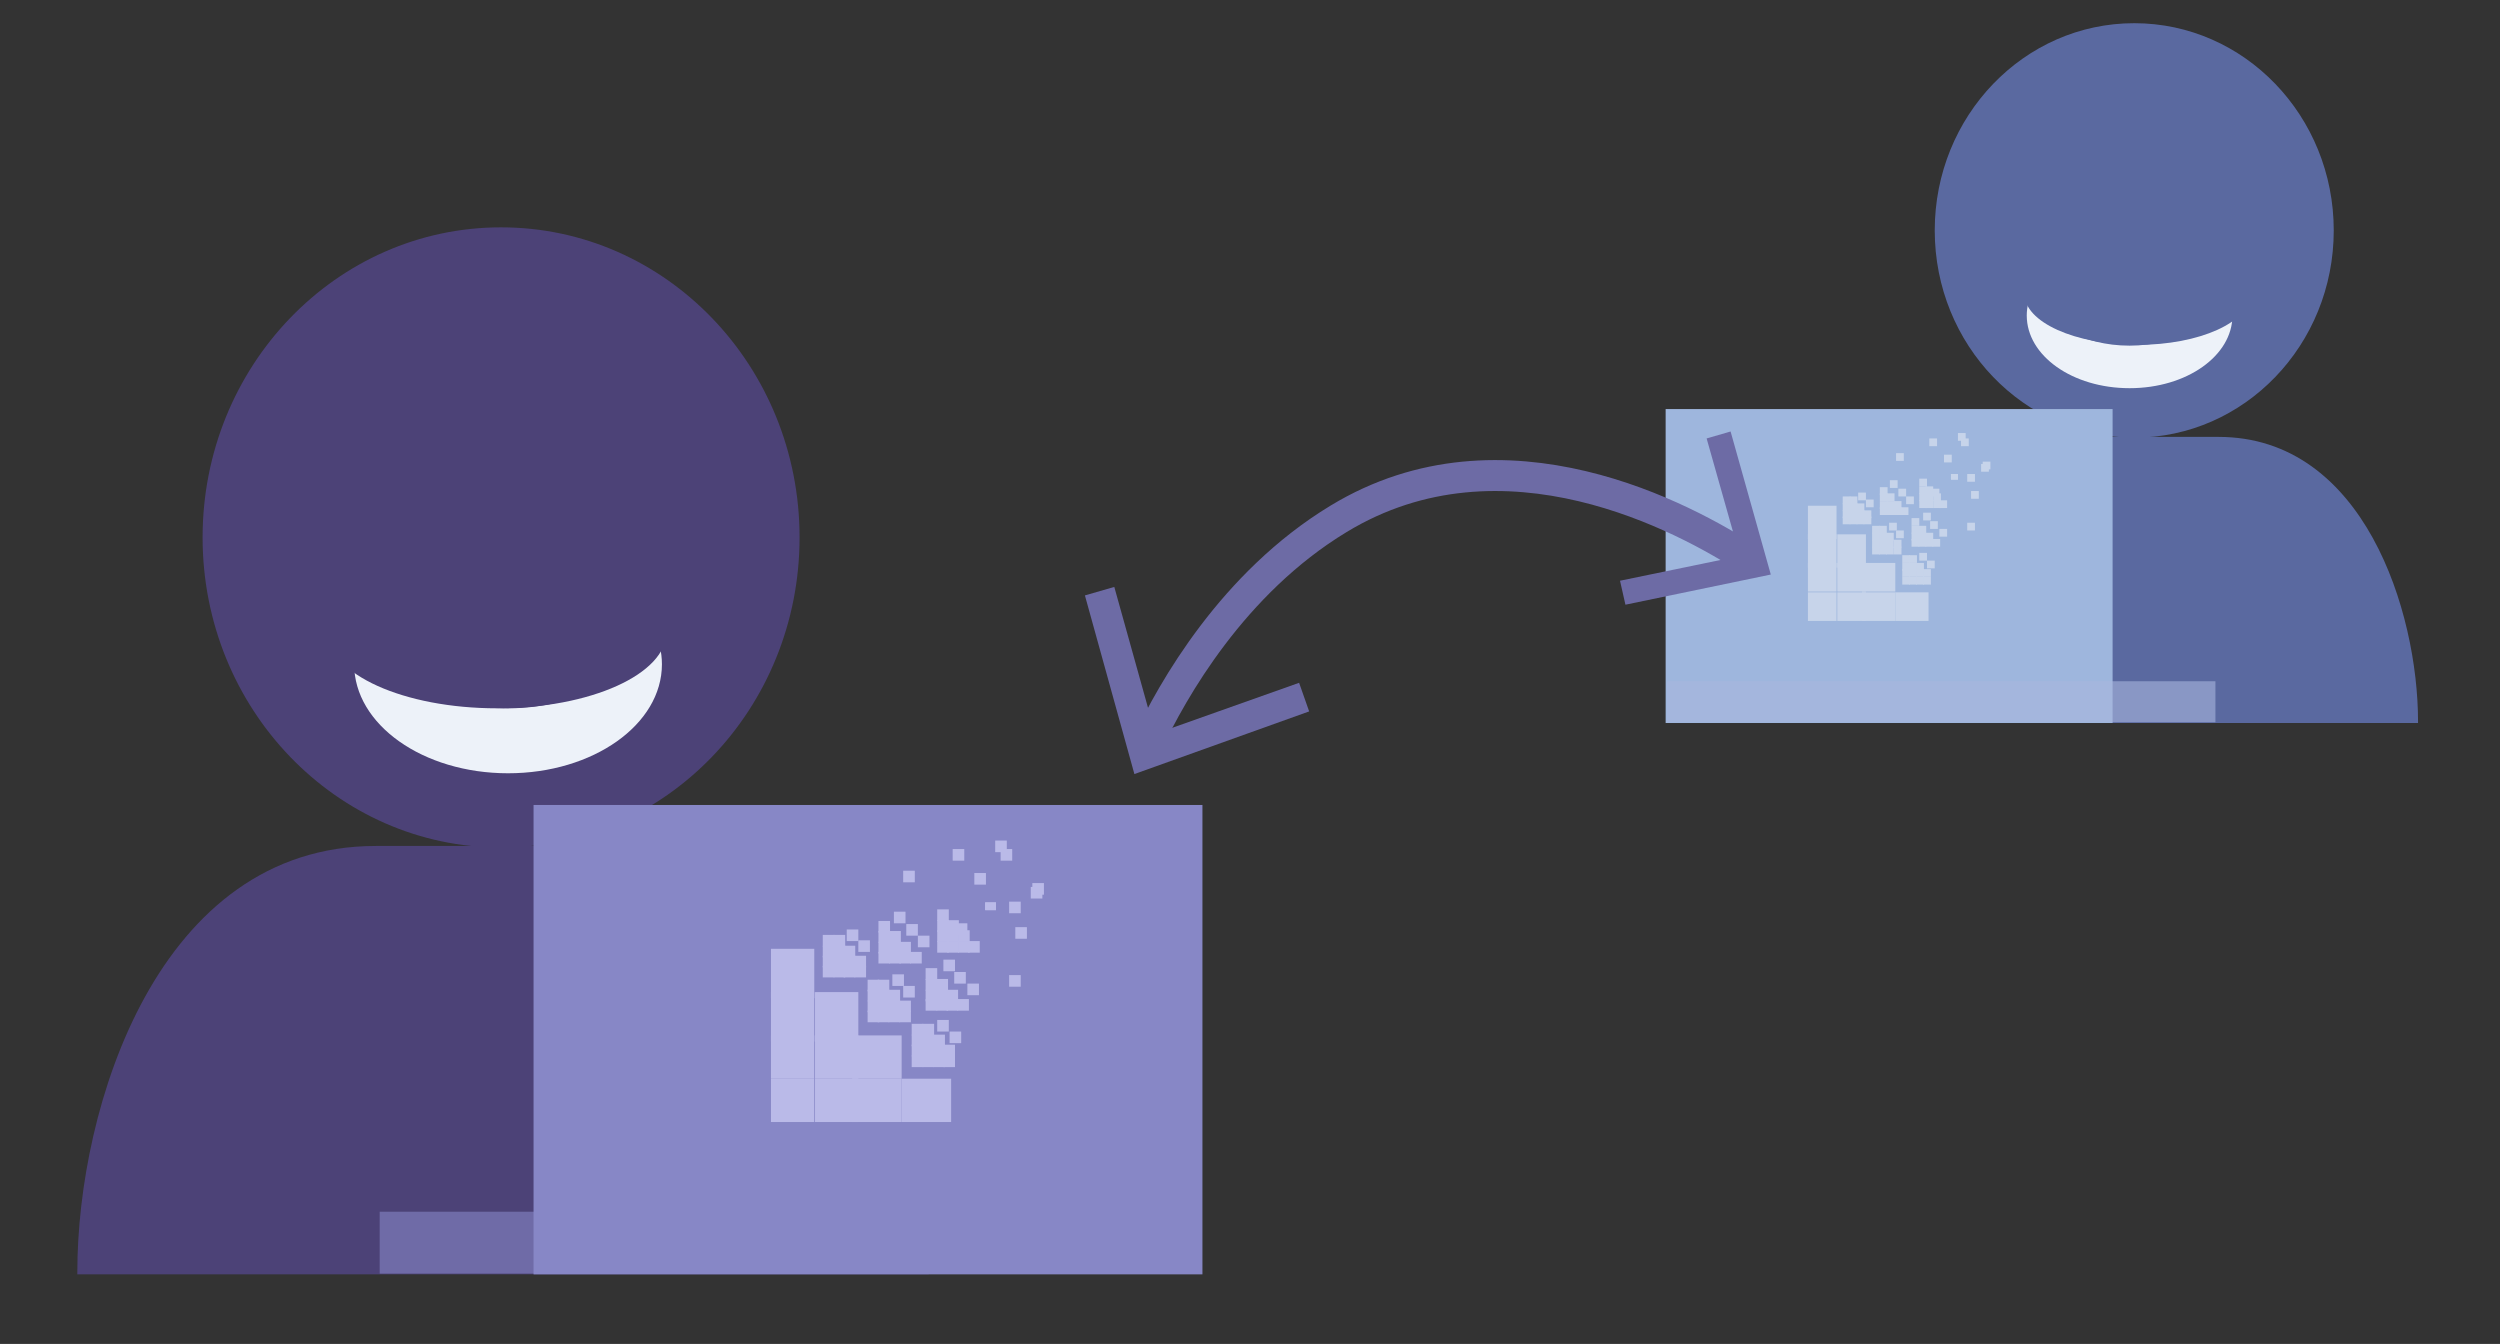 <?xml version="1.0" encoding="utf-8"?>
<!-- Generator: Adobe Illustrator 19.2.1, SVG Export Plug-In . SVG Version: 6.00 Build 0)  -->
<svg version="1.1" id="Layer_1" xmlns="http://www.w3.org/2000/svg" xmlns:xlink="http://www.w3.org/1999/xlink" x="0px" y="0px"
	 viewBox="0 0 323.3 173.8" style="enable-background:new 0 0 323.3 173.8;" xml:space="preserve">
<rect x="0" y="0" width="323.3" height="173.8" fill="#333333" stroke="none"/>
<style type="text/css">
	.st0{fill:#4C4277;}
	.st1{fill:#EDF2F9;}
	.st2{fill:#8787C6;}
	.st3{opacity:0.6;fill:#8787C6;enable-background:new    ;}
	.st4{fill:#BABAE8;}
	.st5{clip-path:url(#SVGID_3_);fill:#BABAE8;}
	.st6{fill:#5A69A0;}
	.st7{fill:#9EB6DD;}
	.st8{opacity:0.6;fill:#A8B6DD;enable-background:new    ;}
	.st9{fill:#C7D4EA;}
	.st10{clip-path:url(#SVGID_5_);fill:#C7D4EA;}
	.st11{fill:none;stroke:#6D6BA5;stroke-width:4;stroke-miterlimit:10;}
	.st12{fill:#6D6BA5;}
</style>
<ellipse class="st0" cx="64.8" cy="69.5" rx="38.6" ry="40.1"/>
<g>
	<path class="st0" d="M120.1,163.9c0-21-10.1-54.5-38-54.5H48.6c-28.2,0-38.6,33.8-38.6,55.1v0.3h110.1V163.9L120.1,163.9z"/>
</g>
<g>
	<path class="st1" d="M84.5,81.2c-2.1,6-9.7,10.4-18.8,10.4S49,87.2,46.9,81.2c-0.7,1.4-1.1,3-1.1,4.7c0,7.8,8.9,14.1,19.9,14.1
		s19.9-6.3,19.9-14.1C85.6,84.3,85.2,82.7,84.5,81.2z"/>
</g>
<ellipse class="st0" cx="64.3" cy="81.7" rx="21.9" ry="9.9"/>
<rect x="69" y="104.1" class="st2" width="86.5" height="60.7"/>
<rect x="49.1" y="156.7" class="st3" width="106.1" height="8"/>
<g>
	<g>
		<g>
			<rect x="99.7" y="122.7" class="st4" width="5.6" height="6.4"/>
		</g>
		<g>
			<rect x="99.7" y="128.3" class="st4" width="5.6" height="6.4"/>
		</g>
		<g>
			<rect x="99.7" y="133.9" class="st4" width="5.6" height="5.6"/>
		</g>
		<g>
			<rect x="99.7" y="139.5" class="st4" width="5.6" height="5.6"/>
		</g>
		<g>
			<rect x="106.4" y="120.9" class="st4" width="1.5" height="1.5"/>
		</g>
		<g>
			<rect x="106.4" y="122.3" class="st4" width="1.5" height="1.5"/>
		</g>
		<g>
			<rect x="106.4" y="123.6" class="st4" width="1.5" height="1.5"/>
		</g>
		<g>
			<rect x="106.4" y="124.9" class="st4" width="1.5" height="1.5"/>
		</g>
		<g>
			<rect x="107.8" y="120.9" class="st4" width="1.5" height="1.5"/>
		</g>
		<g>
			<rect x="107.8" y="122.3" class="st4" width="1.5" height="1.5"/>
		</g>
		<g>
			<rect x="107.8" y="123.6" class="st4" width="1.5" height="1.5"/>
		</g>
		<g>
			<rect x="107.8" y="124.9" class="st4" width="1.5" height="1.5"/>
		</g>
		<g>
			<rect x="109.5" y="120.2" class="st4" width="1.5" height="1.5"/>
		</g>
		<g>
			<rect x="109.1" y="122.3" class="st4" width="1.5" height="1.5"/>
		</g>
		<g>
			<rect x="109.1" y="123.6" class="st4" width="1.5" height="1.5"/>
		</g>
		<g>
			<rect x="109.1" y="124.9" class="st4" width="1.5" height="1.5"/>
		</g>
		<g>
			<rect x="116.8" y="112.6" class="st4" width="1.5" height="1.5"/>
		</g>
		<g>
			<rect x="111" y="121.6" class="st4" width="1.5" height="1.5"/>
		</g>
		<g>
			<rect x="110.5" y="123.6" class="st4" width="1.5" height="1.5"/>
		</g>
		<g>
			<rect x="110.5" y="124.9" class="st4" width="1.5" height="1.5"/>
		</g>
		<g>
			<rect x="105.4" y="128.3" class="st4" width="5.6" height="6.4"/>
		</g>
		<g>
			<rect x="105.4" y="133.9" class="st4" width="5.6" height="5.6"/>
		</g>
		<g>
			<rect x="105.4" y="139.5" class="st4" width="5.6" height="5.6"/>
		</g>
		<g>
			<rect x="113.6" y="119.1" class="st4" width="1.5" height="1.5"/>
		</g>
		<g>
			<rect x="113.6" y="120.4" class="st4" width="1.5" height="1.5"/>
		</g>
		<g>
			<rect x="113.6" y="121.8" class="st4" width="1.5" height="1.5"/>
		</g>
		<g>
			<rect x="113.6" y="123.1" class="st4" width="1.5" height="1.5"/>
		</g>
		<g>
			<rect x="115.6" y="117.9" class="st4" width="1.5" height="1.5"/>
		</g>
		<g>
			<rect x="115" y="120.4" class="st4" width="1.5" height="1.5"/>
		</g>
		<g>
			<rect x="115" y="121.8" class="st4" width="1.5" height="1.5"/>
		</g>
		<g>
			<rect x="115" y="123.1" class="st4" width="1.5" height="1.5"/>
		</g>
		<g>
			<rect x="123.2" y="109.8" class="st4" width="1.5" height="1.5"/>
		</g>
		<g>
			<rect x="117.2" y="119.5" class="st4" width="1.5" height="1.5"/>
		</g>
		<g>
			<rect x="116.3" y="121.8" class="st4" width="1.5" height="1.5"/>
		</g>
		<g>
			<rect x="116.3" y="123.1" class="st4" width="1.5" height="1.5"/>
		</g>
		<g>
			<rect x="129.4" y="109.8" class="st4" width="1.5" height="1.5"/>
		</g>
		<g>
			<rect x="126" y="112.9" class="st4" width="1.5" height="1.5"/>
		</g>
		<g>
			<rect x="118.7" y="121" class="st4" width="1.5" height="1.5"/>
		</g>
		<g>
			<rect x="117.7" y="123.1" class="st4" width="1.5" height="1.5"/>
		</g>
		<g>
			<rect x="112.2" y="126.7" class="st4" width="1.5" height="1.5"/>
		</g>
		<g>
			<rect x="112.2" y="128" class="st4" width="1.5" height="1.5"/>
		</g>
		<g>
			<rect x="112.2" y="129.4" class="st4" width="1.5" height="1.5"/>
		</g>
		<g>
			<rect x="112.2" y="130.7" class="st4" width="1.5" height="1.5"/>
		</g>
		<g>
			<rect x="113.5" y="126.7" class="st4" width="1.5" height="1.5"/>
		</g>
		<g>
			<rect x="113.5" y="128" class="st4" width="1.5" height="1.5"/>
		</g>
		<g>
			<rect x="113.5" y="129.4" class="st4" width="1.5" height="1.5"/>
		</g>
		<g>
			<rect x="113.5" y="130.7" class="st4" width="1.5" height="1.5"/>
		</g>
		<g>
			<rect x="115.4" y="126" class="st4" width="1.5" height="1.5"/>
		</g>
		<g>
			<rect x="114.9" y="128" class="st4" width="1.5" height="1.5"/>
		</g>
		<g>
			<rect x="114.9" y="129.4" class="st4" width="1.5" height="1.5"/>
		</g>
		<g>
			<rect x="114.9" y="130.7" class="st4" width="1.5" height="1.5"/>
		</g>
		<g>
			<rect x="123.6" y="119.4" class="st4" width="1.5" height="1.5"/>
		</g>
		<g>
			<rect x="116.8" y="127.5" class="st4" width="1.5" height="1.5"/>
		</g>
		<g>
			<rect x="116.3" y="129.4" class="st4" width="1.5" height="1.5"/>
		</g>
		<g>
			<rect x="116.3" y="130.7" class="st4" width="1.5" height="1.5"/>
		</g>
		<g>
			<rect x="110.2" y="133.9" class="st4" width="6.4" height="5.6"/>
		</g>
		<g>
			<rect x="110.2" y="139.5" class="st4" width="6.4" height="5.6"/>
		</g>
		<g>
			<rect x="121.2" y="117.6" class="st4" width="1.5" height="1.5"/>
		</g>
		<g>
			<rect x="121.2" y="119" class="st4" width="1.5" height="1.5"/>
		</g>
		<g>
			<rect x="121.2" y="120.3" class="st4" width="1.5" height="1.5"/>
		</g>
		<g>
			<rect x="121.2" y="121.7" class="st4" width="1.5" height="1.5"/>
		</g>
		<g>
			<rect x="128.7" y="108.7" class="st4" width="1.5" height="1.5"/>
		</g>
		<g>
			<rect x="122.5" y="119" class="st4" width="1.5" height="1.5"/>
		</g>
		<g>
			<rect x="122.5" y="120.3" class="st4" width="1.5" height="1.5"/>
		</g>
		<g>
			<rect x="122.5" y="121.7" class="st4" width="1.5" height="1.5"/>
		</g>
		<g>
			<g>
				<g>
					<g>
						<rect id="SVGID_9_" x="127.4" y="116.7" class="st4" width="1.4" height="1"/>
					</g>
					<g>
						<g>
							<defs>
								<rect id="SVGID_1_" x="127.4" y="116.7" width="1.4" height="1"/>
							</defs>
							<clipPath id="SVGID_3_">
								<use xlink:href="#SVGID_1_"  style="overflow:visible;"/>
							</clipPath>
							<rect x="127.4" y="116.7" class="st5" width="1.4" height="1"/>
						</g>
					</g>
				</g>
			</g>
		</g>
		<g>
			<rect x="123.9" y="120.3" class="st4" width="1.5" height="1.5"/>
		</g>
		<g>
			<rect x="123.9" y="121.7" class="st4" width="1.5" height="1.5"/>
		</g>
		<g>
			<rect x="133.3" y="114.7" class="st4" width="1.5" height="1.5"/>
		</g>
		<g>
			<rect x="125.2" y="121.7" class="st4" width="1.5" height="1.5"/>
		</g>
		<g>
			<rect x="119.7" y="125.2" class="st4" width="1.5" height="1.5"/>
		</g>
		<g>
			<rect x="119.7" y="126.6" class="st4" width="1.5" height="1.5"/>
		</g>
		<g>
			<rect x="119.7" y="128" class="st4" width="1.5" height="1.5"/>
		</g>
		<g>
			<rect x="119.7" y="129.2" class="st4" width="1.5" height="1.5"/>
		</g>
		<g>
			<rect x="122" y="124.1" class="st4" width="1.5" height="1.5"/>
		</g>
		<g>
			<rect x="121.1" y="126.6" class="st4" width="1.5" height="1.5"/>
		</g>
		<g>
			<rect x="121.1" y="128" class="st4" width="1.5" height="1.5"/>
		</g>
		<g>
			<rect x="121.1" y="129.2" class="st4" width="1.5" height="1.5"/>
		</g>
		<g>
			<rect x="130.5" y="116.6" class="st4" width="1.5" height="1.5"/>
		</g>
		<g>
			<rect x="123.4" y="125.7" class="st4" width="1.5" height="1.5"/>
		</g>
		<g>
			<rect x="122.4" y="128" class="st4" width="1.5" height="1.5"/>
		</g>
		<g>
			<rect x="122.4" y="129.2" class="st4" width="1.5" height="1.5"/>
		</g>
		<g>
			<rect x="133.5" y="114.2" class="st4" width="1.5" height="1.5"/>
		</g>
		<g>
			<rect x="131.3" y="119.9" class="st4" width="1.5" height="1.5"/>
		</g>
		<g>
			<rect x="125.1" y="127.2" class="st4" width="1.5" height="1.5"/>
		</g>
		<g>
			<rect x="123.8" y="129.2" class="st4" width="1.5" height="1.5"/>
		</g>
		<g>
			<rect x="117.9" y="132.4" class="st4" width="1.5" height="1.5"/>
		</g>
		<g>
			<rect x="117.9" y="133.8" class="st4" width="1.5" height="1.5"/>
		</g>
		<g>
			<rect x="117.9" y="135.1" class="st4" width="1.5" height="1.5"/>
		</g>
		<g>
			<rect x="117.9" y="136.5" class="st4" width="1.5" height="1.5"/>
		</g>
		<g>
			<rect x="119.3" y="132.4" class="st4" width="1.5" height="1.5"/>
		</g>
		<g>
			<rect x="119.3" y="133.8" class="st4" width="1.5" height="1.5"/>
		</g>
		<g>
			<rect x="119.3" y="135.1" class="st4" width="1.5" height="1.5"/>
		</g>
		<g>
			<rect x="119.3" y="136.5" class="st4" width="1.5" height="1.5"/>
		</g>
		<g>
			<rect x="121.2" y="131.9" class="st4" width="1.5" height="1.5"/>
		</g>
		<g>
			<rect x="120.7" y="133.8" class="st4" width="1.5" height="1.5"/>
		</g>
		<g>
			<rect x="120.7" y="135.1" class="st4" width="1.5" height="1.5"/>
		</g>
		<g>
			<rect x="120.7" y="136.5" class="st4" width="1.5" height="1.5"/>
		</g>
		<g>
			<rect x="130.5" y="126.1" class="st4" width="1.5" height="1.5"/>
		</g>
		<g>
			<rect x="122.8" y="133.4" class="st4" width="1.5" height="1.5"/>
		</g>
		<g>
			<rect x="122" y="135.1" class="st4" width="1.5" height="1.5"/>
		</g>
		<g>
			<rect x="122" y="136.5" class="st4" width="1.5" height="1.5"/>
		</g>
		<g>
			<rect x="116.6" y="139.5" class="st4" width="6.4" height="5.6"/>
		</g>
	</g>
</g>
<ellipse class="st6" cx="276" cy="29.8" rx="25.8" ry="26.8"/>
<g>
	<path class="st6" d="M239.1,92.9v0.6h73.6v-0.2c0-14.2-7-36.8-25.8-36.8h-22.4C245.8,56.5,239.1,78.9,239.1,92.9L239.1,92.9z"/>
</g>
<g>
	<path class="st1" d="M262.1,40.8c0,5.2,5.9,9.4,13.3,9.4c7.4,0,13.3-4.2,13.3-9.4c0-1.1-0.3-2.2-0.7-3.1c-1.4,4-6.5,7-12.6,7
		s-11.2-2.9-12.6-7C262.4,38.6,262.1,39.7,262.1,40.8z"/>
</g>
<ellipse class="st6" cx="276.4" cy="38" rx="14.6" ry="6.6"/>
<rect x="215.4" y="52.9" class="st7" width="57.8" height="40.6"/>
<rect x="215.6" y="88.1" class="st8" width="70.9" height="5.3"/>
<g>
	<g>
		<g>
			<rect x="233.8" y="65.4" class="st9" width="3.7" height="4.3"/>
		</g>
		<g>
			<rect x="233.8" y="69.1" class="st9" width="3.7" height="4.3"/>
		</g>
		<g>
			<rect x="233.8" y="72.8" class="st9" width="3.7" height="3.7"/>
		</g>
		<g>
			<rect x="233.8" y="76.6" class="st9" width="3.7" height="3.7"/>
		</g>
		<g>
			<rect x="238.3" y="64.2" class="st9" width="1" height="1"/>
		</g>
		<g>
			<rect x="238.3" y="65.1" class="st9" width="1" height="1"/>
		</g>
		<g>
			<rect x="238.3" y="66" class="st9" width="1" height="1"/>
		</g>
		<g>
			<rect x="238.3" y="66.8" class="st9" width="1" height="1"/>
		</g>
		<g>
			<rect x="239.2" y="64.2" class="st9" width="1" height="1"/>
		</g>
		<g>
			<rect x="239.2" y="65.1" class="st9" width="1" height="1"/>
		</g>
		<g>
			<rect x="239.2" y="66" class="st9" width="1" height="1"/>
		</g>
		<g>
			<rect x="239.2" y="66.8" class="st9" width="1" height="1"/>
		</g>
		<g>
			<rect x="240.3" y="63.7" class="st9" width="1" height="1"/>
		</g>
		<g>
			<rect x="240.1" y="65.1" class="st9" width="1" height="1"/>
		</g>
		<g>
			<rect x="240.1" y="66" class="st9" width="1" height="1"/>
		</g>
		<g>
			<rect x="240.1" y="66.8" class="st9" width="1" height="1"/>
		</g>
		<g>
			<rect x="245.2" y="58.6" class="st9" width="1" height="1"/>
		</g>
		<g>
			<rect x="241.3" y="64.6" class="st9" width="1" height="1"/>
		</g>
		<g>
			<rect x="241" y="66" class="st9" width="1" height="1"/>
		</g>
		<g>
			<rect x="241" y="66.8" class="st9" width="1" height="1"/>
		</g>
		<g>
			<rect x="237.6" y="69.1" class="st9" width="3.7" height="4.3"/>
		</g>
		<g>
			<rect x="237.6" y="72.8" class="st9" width="3.7" height="3.7"/>
		</g>
		<g>
			<rect x="237.6" y="76.6" class="st9" width="3.7" height="3.7"/>
		</g>
		<g>
			<rect x="243.1" y="63" class="st9" width="1" height="1"/>
		</g>
		<g>
			<rect x="243.1" y="63.8" class="st9" width="1" height="1"/>
		</g>
		<g>
			<rect x="243.1" y="64.8" class="st9" width="1" height="1"/>
		</g>
		<g>
			<rect x="243.1" y="65.6" class="st9" width="1" height="1"/>
		</g>
		<g>
			<rect x="244.4" y="62.1" class="st9" width="1" height="1"/>
		</g>
		<g>
			<rect x="244" y="63.8" class="st9" width="1" height="1"/>
		</g>
		<g>
			<rect x="244" y="64.8" class="st9" width="1" height="1"/>
		</g>
		<g>
			<rect x="244" y="65.6" class="st9" width="1" height="1"/>
		</g>
		<g>
			<rect x="249.5" y="56.7" class="st9" width="1" height="1"/>
		</g>
		<g>
			<rect x="245.5" y="63.2" class="st9" width="1" height="1"/>
		</g>
		<g>
			<rect x="244.9" y="64.8" class="st9" width="1" height="1"/>
		</g>
		<g>
			<rect x="244.9" y="65.6" class="st9" width="1" height="1"/>
		</g>
		<g>
			<rect x="253.6" y="56.7" class="st9" width="1" height="1"/>
		</g>
		<g>
			<rect x="251.4" y="58.8" class="st9" width="1" height="1"/>
		</g>
		<g>
			<rect x="246.5" y="64.2" class="st9" width="1" height="1"/>
		</g>
		<g>
			<rect x="245.8" y="65.6" class="st9" width="1" height="1"/>
		</g>
		<g>
			<rect x="242.1" y="68" class="st9" width="1" height="1"/>
		</g>
		<g>
			<rect x="242.1" y="68.9" class="st9" width="1" height="1"/>
		</g>
		<g>
			<rect x="242.1" y="69.8" class="st9" width="1" height="1"/>
		</g>
		<g>
			<rect x="242.1" y="70.7" class="st9" width="1" height="1"/>
		</g>
		<g>
			<rect x="243" y="68" class="st9" width="1" height="1"/>
		</g>
		<g>
			<rect x="243" y="68.9" class="st9" width="1" height="1"/>
		</g>
		<g>
			<rect x="243" y="69.8" class="st9" width="1" height="1"/>
		</g>
		<g>
			<rect x="243" y="70.7" class="st9" width="1" height="1"/>
		</g>
		<g>
			<rect x="244.3" y="67.6" class="st9" width="1" height="1"/>
		</g>
		<g>
			<rect x="243.9" y="68.9" class="st9" width="1" height="1"/>
		</g>
		<g>
			<rect x="243.9" y="69.8" class="st9" width="1" height="1"/>
		</g>
		<g>
			<rect x="243.9" y="70.7" class="st9" width="1" height="1"/>
		</g>
		<g>
			<rect x="249.8" y="63.2" class="st9" width="1" height="1"/>
		</g>
		<g>
			<rect x="245.2" y="68.6" class="st9" width="1" height="1"/>
		</g>
		<g>
			<rect x="244.9" y="69.8" class="st9" width="1" height="1"/>
		</g>
		<g>
			<rect x="244.9" y="70.7" class="st9" width="1" height="1"/>
		</g>
		<g>
			<rect x="240.8" y="72.8" class="st9" width="4.3" height="3.7"/>
		</g>
		<g>
			<rect x="240.8" y="76.6" class="st9" width="4.3" height="3.7"/>
		</g>
		<g>
			<rect x="248.2" y="61.9" class="st9" width="1" height="1"/>
		</g>
		<g>
			<rect x="248.2" y="62.9" class="st9" width="1" height="1"/>
		</g>
		<g>
			<rect x="248.2" y="63.8" class="st9" width="1" height="1"/>
		</g>
		<g>
			<rect x="248.2" y="64.7" class="st9" width="1" height="1"/>
		</g>
		<g>
			<rect x="253.2" y="56" class="st9" width="1" height="1"/>
		</g>
		<g>
			<rect x="249" y="62.9" class="st9" width="1" height="1"/>
		</g>
		<g>
			<rect x="249" y="63.8" class="st9" width="1" height="1"/>
		</g>
		<g>
			<rect x="249" y="64.7" class="st9" width="1" height="1"/>
		</g>
		<g>
			<g>
				<g>
					<g>
						<rect id="SVGID_2_" x="252.3" y="61.3" class="st9" width="0.9" height="0.7"/>
					</g>
					<g>
						<g>
							<defs>
								<rect id="SVGID_4_" x="252.3" y="61.3" width="0.9" height="0.7"/>
							</defs>
							<use xlink:href="#SVGID_4_"  style="overflow:visible;fill:#C7D4EA;"/>
							<clipPath id="SVGID_5_">
								<use xlink:href="#SVGID_4_"  style="overflow:visible;"/>
							</clipPath>
							<rect x="252.3" y="61.3" class="st10" width="0.9" height="0.7"/>
						</g>
					</g>
				</g>
			</g>
		</g>
		<g>
			<rect x="250" y="63.8" class="st9" width="1" height="1"/>
		</g>
		<g>
			<rect x="250" y="64.7" class="st9" width="1" height="1"/>
		</g>
		<g>
			<rect x="256.2" y="60" class="st9" width="1" height="1"/>
		</g>
		<g>
			<rect x="250.8" y="64.7" class="st9" width="1" height="1"/>
		</g>
		<g>
			<rect x="247.2" y="67" class="st9" width="1" height="1"/>
		</g>
		<g>
			<rect x="247.2" y="68" class="st9" width="1" height="1"/>
		</g>
		<g>
			<rect x="247.2" y="68.9" class="st9" width="1" height="1"/>
		</g>
		<g>
			<rect x="247.2" y="69.7" class="st9" width="1" height="1"/>
		</g>
		<g>
			<rect x="248.7" y="66.3" class="st9" width="1" height="1"/>
		</g>
		<g>
			<rect x="248.1" y="68" class="st9" width="1" height="1"/>
		</g>
		<g>
			<rect x="248.1" y="68.9" class="st9" width="1" height="1"/>
		</g>
		<g>
			<rect x="248.1" y="69.7" class="st9" width="1" height="1"/>
		</g>
		<g>
			<rect x="254.4" y="61.3" class="st9" width="1" height="1"/>
		</g>
		<g>
			<rect x="249.6" y="67.4" class="st9" width="1" height="1"/>
		</g>
		<g>
			<rect x="249" y="68.9" class="st9" width="1" height="1"/>
		</g>
		<g>
			<rect x="249" y="69.7" class="st9" width="1" height="1"/>
		</g>
		<g>
			<rect x="256.4" y="59.7" class="st9" width="1" height="1"/>
		</g>
		<g>
			<rect x="254.9" y="63.5" class="st9" width="1" height="1"/>
		</g>
		<g>
			<rect x="250.8" y="68.4" class="st9" width="1" height="1"/>
		</g>
		<g>
			<rect x="249.9" y="69.7" class="st9" width="1" height="1"/>
		</g>
		<g>
			<rect x="246" y="71.8" class="st9" width="1" height="1"/>
		</g>
		<g>
			<rect x="246" y="72.8" class="st9" width="1" height="1"/>
		</g>
		<g>
			<rect x="246" y="73.6" class="st9" width="1" height="1"/>
		</g>
		<g>
			<rect x="246" y="74.6" class="st9" width="1" height="1"/>
		</g>
		<g>
			<rect x="246.9" y="71.8" class="st9" width="1" height="1"/>
		</g>
		<g>
			<rect x="246.9" y="72.8" class="st9" width="1" height="1"/>
		</g>
		<g>
			<rect x="246.9" y="73.6" class="st9" width="1" height="1"/>
		</g>
		<g>
			<rect x="246.9" y="74.6" class="st9" width="1" height="1"/>
		</g>
		<g>
			<rect x="248.2" y="71.5" class="st9" width="1" height="1"/>
		</g>
		<g>
			<rect x="247.8" y="72.8" class="st9" width="1" height="1"/>
		</g>
		<g>
			<rect x="247.8" y="73.6" class="st9" width="1" height="1"/>
		</g>
		<g>
			<rect x="247.8" y="74.6" class="st9" width="1" height="1"/>
		</g>
		<g>
			<rect x="254.4" y="67.6" class="st9" width="1" height="1"/>
		</g>
		<g>
			<rect x="249.2" y="72.5" class="st9" width="1" height="1"/>
		</g>
		<g>
			<rect x="248.7" y="73.6" class="st9" width="1" height="1"/>
		</g>
		<g>
			<rect x="248.7" y="74.6" class="st9" width="1" height="1"/>
		</g>
		<g>
			<rect x="245.1" y="76.6" class="st9" width="4.3" height="3.7"/>
		</g>
	</g>
</g>
<g>
	<g>
		<path class="st11" d="M148.4,96.1c3.2-6.8,11-20.7,24.7-29c21.4-13,45,0,53,5.2"/>
		<g>
			<polygon class="st12" points="169.3,92 168,88.3 149.4,94.9 144.1,75.9 140.3,77 146.7,100.1 			"/>
		</g>
		<g>
			<polygon class="st12" points="210.2,78.2 209.5,75.1 225,71.9 220.7,56.7 223.8,55.8 229,74.3 			"/>
		</g>
	</g>
</g>
</svg>
